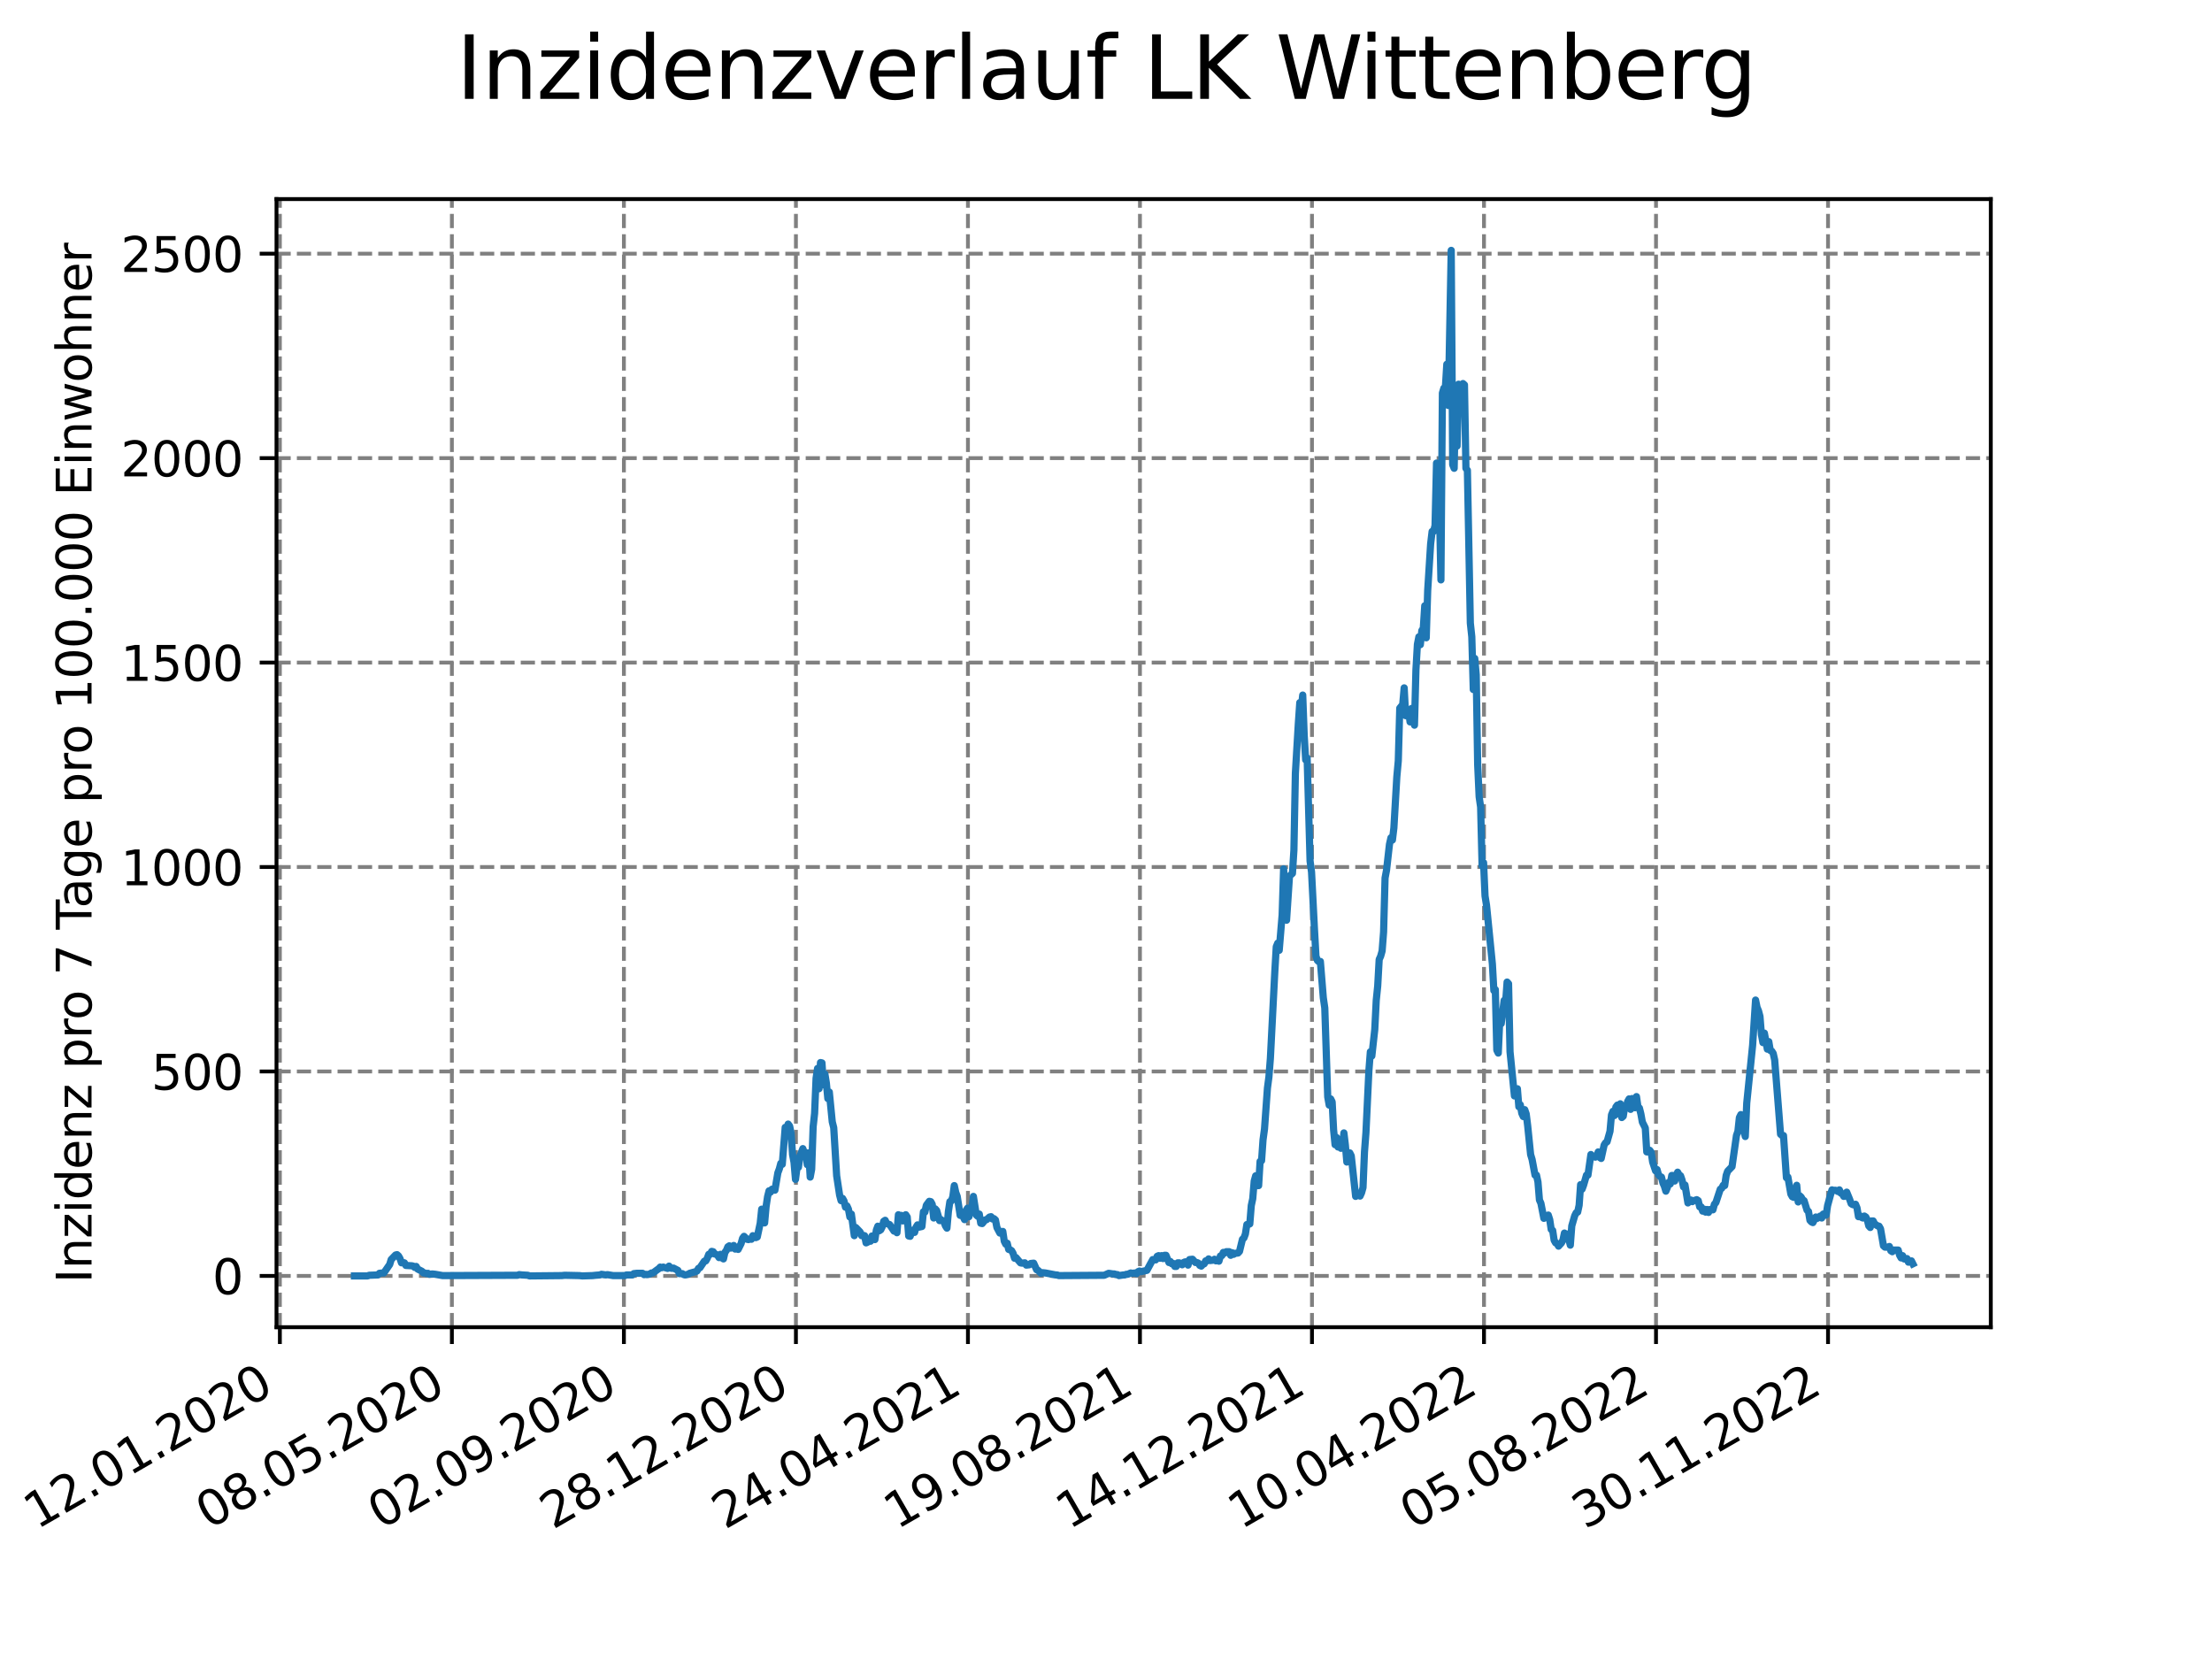 <?xml version="1.0" encoding="utf-8" standalone="no"?>
<!DOCTYPE svg PUBLIC "-//W3C//DTD SVG 1.1//EN"
  "http://www.w3.org/Graphics/SVG/1.1/DTD/svg11.dtd">
<svg xmlns:xlink="http://www.w3.org/1999/xlink" width="460.8pt" height="345.6pt" viewBox="0 0 460.8 345.6" xmlns="http://www.w3.org/2000/svg" version="1.1">
 <defs>
  <style type="text/css">*{stroke-linejoin: round; stroke-linecap: butt}</style>
 </defs>
 <g id="figure_1">
  <g id="patch_1">
   <path d="M 0 345.6 
L 460.8 345.6 
L 460.8 0 
L 0 0 
z
" style="fill: #ffffff"/>
  </g>
  <g id="axes_1">
   <g id="patch_2">
    <path d="M 57.6 276.48 
L 414.72 276.48 
L 414.72 41.472 
L 57.6 41.472 
z
" style="fill: #ffffff"/>
   </g>
   <g id="matplotlib.axis_1">
    <g id="xtick_1">
     <g id="line2d_1">
      <path d="M 58.302 276.48 
L 58.302 41.472 
" clip-path="url(#pdb2ff3970f)" style="fill: none; stroke-dasharray: 2.96,1.28; stroke-dashoffset: 0; stroke: #808080; stroke-width: 0.8"/>
     </g>
     <g id="line2d_2">
      <defs>
       <path id="mf6a98a531f" d="M 0 0 
L 0 3.5 
" style="stroke: #000000; stroke-width: 0.8"/>
      </defs>
      <g>
       <use xlink:href="#mf6a98a531f" x="58.302" y="276.48" style="stroke: #000000; stroke-width: 0.8"/>
      </g>
     </g>
     <g id="text_1">
      <!-- 12.01.2020 -->
      <g transform="translate(7.677 318.689) rotate(-30) scale(0.1 -0.1)">
       <defs>
        <path id="DejaVuSans-31" d="M 794 531 
L 1825 531 
L 1825 4091 
L 703 3866 
L 703 4441 
L 1819 4666 
L 2450 4666 
L 2450 531 
L 3481 531 
L 3481 0 
L 794 0 
L 794 531 
z
" transform="scale(0.016)"/>
        <path id="DejaVuSans-32" d="M 1228 531 
L 3431 531 
L 3431 0 
L 469 0 
L 469 531 
Q 828 903 1448 1529 
Q 2069 2156 2228 2338 
Q 2531 2678 2651 2914 
Q 2772 3150 2772 3378 
Q 2772 3750 2511 3984 
Q 2250 4219 1831 4219 
Q 1534 4219 1204 4116 
Q 875 4013 500 3803 
L 500 4441 
Q 881 4594 1212 4672 
Q 1544 4750 1819 4750 
Q 2544 4750 2975 4387 
Q 3406 4025 3406 3419 
Q 3406 3131 3298 2873 
Q 3191 2616 2906 2266 
Q 2828 2175 2409 1742 
Q 1991 1309 1228 531 
z
" transform="scale(0.016)"/>
        <path id="DejaVuSans-2e" d="M 684 794 
L 1344 794 
L 1344 0 
L 684 0 
L 684 794 
z
" transform="scale(0.016)"/>
        <path id="DejaVuSans-30" d="M 2034 4250 
Q 1547 4250 1301 3770 
Q 1056 3291 1056 2328 
Q 1056 1369 1301 889 
Q 1547 409 2034 409 
Q 2525 409 2770 889 
Q 3016 1369 3016 2328 
Q 3016 3291 2770 3770 
Q 2525 4250 2034 4250 
z
M 2034 4750 
Q 2819 4750 3233 4129 
Q 3647 3509 3647 2328 
Q 3647 1150 3233 529 
Q 2819 -91 2034 -91 
Q 1250 -91 836 529 
Q 422 1150 422 2328 
Q 422 3509 836 4129 
Q 1250 4750 2034 4750 
z
" transform="scale(0.016)"/>
       </defs>
       <use xlink:href="#DejaVuSans-31"/>
       <use xlink:href="#DejaVuSans-32" x="63.623"/>
       <use xlink:href="#DejaVuSans-2e" x="127.246"/>
       <use xlink:href="#DejaVuSans-30" x="159.033"/>
       <use xlink:href="#DejaVuSans-31" x="222.656"/>
       <use xlink:href="#DejaVuSans-2e" x="286.279"/>
       <use xlink:href="#DejaVuSans-32" x="318.066"/>
       <use xlink:href="#DejaVuSans-30" x="381.689"/>
       <use xlink:href="#DejaVuSans-32" x="445.312"/>
       <use xlink:href="#DejaVuSans-30" x="508.936"/>
      </g>
     </g>
    </g>
    <g id="xtick_2">
     <g id="line2d_3">
      <path d="M 94.136 276.48 
L 94.136 41.472 
" clip-path="url(#pdb2ff3970f)" style="fill: none; stroke-dasharray: 2.96,1.28; stroke-dashoffset: 0; stroke: #808080; stroke-width: 0.8"/>
     </g>
     <g id="line2d_4">
      <g>
       <use xlink:href="#mf6a98a531f" x="94.136" y="276.48" style="stroke: #000000; stroke-width: 0.8"/>
      </g>
     </g>
     <g id="text_2">
      <!-- 08.05.2020 -->
      <g transform="translate(43.511 318.689) rotate(-30) scale(0.1 -0.1)">
       <defs>
        <path id="DejaVuSans-38" d="M 2034 2216 
Q 1584 2216 1326 1975 
Q 1069 1734 1069 1313 
Q 1069 891 1326 650 
Q 1584 409 2034 409 
Q 2484 409 2743 651 
Q 3003 894 3003 1313 
Q 3003 1734 2745 1975 
Q 2488 2216 2034 2216 
z
M 1403 2484 
Q 997 2584 770 2862 
Q 544 3141 544 3541 
Q 544 4100 942 4425 
Q 1341 4750 2034 4750 
Q 2731 4750 3128 4425 
Q 3525 4100 3525 3541 
Q 3525 3141 3298 2862 
Q 3072 2584 2669 2484 
Q 3125 2378 3379 2068 
Q 3634 1759 3634 1313 
Q 3634 634 3220 271 
Q 2806 -91 2034 -91 
Q 1263 -91 848 271 
Q 434 634 434 1313 
Q 434 1759 690 2068 
Q 947 2378 1403 2484 
z
M 1172 3481 
Q 1172 3119 1398 2916 
Q 1625 2713 2034 2713 
Q 2441 2713 2670 2916 
Q 2900 3119 2900 3481 
Q 2900 3844 2670 4047 
Q 2441 4250 2034 4250 
Q 1625 4250 1398 4047 
Q 1172 3844 1172 3481 
z
" transform="scale(0.016)"/>
        <path id="DejaVuSans-35" d="M 691 4666 
L 3169 4666 
L 3169 4134 
L 1269 4134 
L 1269 2991 
Q 1406 3038 1543 3061 
Q 1681 3084 1819 3084 
Q 2600 3084 3056 2656 
Q 3513 2228 3513 1497 
Q 3513 744 3044 326 
Q 2575 -91 1722 -91 
Q 1428 -91 1123 -41 
Q 819 9 494 109 
L 494 744 
Q 775 591 1075 516 
Q 1375 441 1709 441 
Q 2250 441 2565 725 
Q 2881 1009 2881 1497 
Q 2881 1984 2565 2268 
Q 2250 2553 1709 2553 
Q 1456 2553 1204 2497 
Q 953 2441 691 2322 
L 691 4666 
z
" transform="scale(0.016)"/>
       </defs>
       <use xlink:href="#DejaVuSans-30"/>
       <use xlink:href="#DejaVuSans-38" x="63.623"/>
       <use xlink:href="#DejaVuSans-2e" x="127.246"/>
       <use xlink:href="#DejaVuSans-30" x="159.033"/>
       <use xlink:href="#DejaVuSans-35" x="222.656"/>
       <use xlink:href="#DejaVuSans-2e" x="286.279"/>
       <use xlink:href="#DejaVuSans-32" x="318.066"/>
       <use xlink:href="#DejaVuSans-30" x="381.689"/>
       <use xlink:href="#DejaVuSans-32" x="445.312"/>
       <use xlink:href="#DejaVuSans-30" x="508.936"/>
      </g>
     </g>
    </g>
    <g id="xtick_3">
     <g id="line2d_5">
      <path d="M 129.971 276.48 
L 129.971 41.472 
" clip-path="url(#pdb2ff3970f)" style="fill: none; stroke-dasharray: 2.96,1.28; stroke-dashoffset: 0; stroke: #808080; stroke-width: 0.8"/>
     </g>
     <g id="line2d_6">
      <g>
       <use xlink:href="#mf6a98a531f" x="129.971" y="276.48" style="stroke: #000000; stroke-width: 0.8"/>
      </g>
     </g>
     <g id="text_3">
      <!-- 02.09.2020 -->
      <g transform="translate(79.346 318.689) rotate(-30) scale(0.1 -0.1)">
       <defs>
        <path id="DejaVuSans-39" d="M 703 97 
L 703 672 
Q 941 559 1184 500 
Q 1428 441 1663 441 
Q 2288 441 2617 861 
Q 2947 1281 2994 2138 
Q 2813 1869 2534 1725 
Q 2256 1581 1919 1581 
Q 1219 1581 811 2004 
Q 403 2428 403 3163 
Q 403 3881 828 4315 
Q 1253 4750 1959 4750 
Q 2769 4750 3195 4129 
Q 3622 3509 3622 2328 
Q 3622 1225 3098 567 
Q 2575 -91 1691 -91 
Q 1453 -91 1209 -44 
Q 966 3 703 97 
z
M 1959 2075 
Q 2384 2075 2632 2365 
Q 2881 2656 2881 3163 
Q 2881 3666 2632 3958 
Q 2384 4250 1959 4250 
Q 1534 4250 1286 3958 
Q 1038 3666 1038 3163 
Q 1038 2656 1286 2365 
Q 1534 2075 1959 2075 
z
" transform="scale(0.016)"/>
       </defs>
       <use xlink:href="#DejaVuSans-30"/>
       <use xlink:href="#DejaVuSans-32" x="63.623"/>
       <use xlink:href="#DejaVuSans-2e" x="127.246"/>
       <use xlink:href="#DejaVuSans-30" x="159.033"/>
       <use xlink:href="#DejaVuSans-39" x="222.656"/>
       <use xlink:href="#DejaVuSans-2e" x="286.279"/>
       <use xlink:href="#DejaVuSans-32" x="318.066"/>
       <use xlink:href="#DejaVuSans-30" x="381.689"/>
       <use xlink:href="#DejaVuSans-32" x="445.312"/>
       <use xlink:href="#DejaVuSans-30" x="508.936"/>
      </g>
     </g>
    </g>
    <g id="xtick_4">
     <g id="line2d_7">
      <path d="M 165.805 276.48 
L 165.805 41.472 
" clip-path="url(#pdb2ff3970f)" style="fill: none; stroke-dasharray: 2.96,1.28; stroke-dashoffset: 0; stroke: #808080; stroke-width: 0.8"/>
     </g>
     <g id="line2d_8">
      <g>
       <use xlink:href="#mf6a98a531f" x="165.805" y="276.48" style="stroke: #000000; stroke-width: 0.8"/>
      </g>
     </g>
     <g id="text_4">
      <!-- 28.12.2020 -->
      <g transform="translate(115.18 318.689) rotate(-30) scale(0.1 -0.1)">
       <use xlink:href="#DejaVuSans-32"/>
       <use xlink:href="#DejaVuSans-38" x="63.623"/>
       <use xlink:href="#DejaVuSans-2e" x="127.246"/>
       <use xlink:href="#DejaVuSans-31" x="159.033"/>
       <use xlink:href="#DejaVuSans-32" x="222.656"/>
       <use xlink:href="#DejaVuSans-2e" x="286.279"/>
       <use xlink:href="#DejaVuSans-32" x="318.066"/>
       <use xlink:href="#DejaVuSans-30" x="381.689"/>
       <use xlink:href="#DejaVuSans-32" x="445.312"/>
       <use xlink:href="#DejaVuSans-30" x="508.936"/>
      </g>
     </g>
    </g>
    <g id="xtick_5">
     <g id="line2d_9">
      <path d="M 201.64 276.48 
L 201.64 41.472 
" clip-path="url(#pdb2ff3970f)" style="fill: none; stroke-dasharray: 2.96,1.28; stroke-dashoffset: 0; stroke: #808080; stroke-width: 0.8"/>
     </g>
     <g id="line2d_10">
      <g>
       <use xlink:href="#mf6a98a531f" x="201.64" y="276.48" style="stroke: #000000; stroke-width: 0.8"/>
      </g>
     </g>
     <g id="text_5">
      <!-- 24.04.2021 -->
      <g transform="translate(151.015 318.689) rotate(-30) scale(0.1 -0.1)">
       <defs>
        <path id="DejaVuSans-34" d="M 2419 4116 
L 825 1625 
L 2419 1625 
L 2419 4116 
z
M 2253 4666 
L 3047 4666 
L 3047 1625 
L 3713 1625 
L 3713 1100 
L 3047 1100 
L 3047 0 
L 2419 0 
L 2419 1100 
L 313 1100 
L 313 1709 
L 2253 4666 
z
" transform="scale(0.016)"/>
       </defs>
       <use xlink:href="#DejaVuSans-32"/>
       <use xlink:href="#DejaVuSans-34" x="63.623"/>
       <use xlink:href="#DejaVuSans-2e" x="127.246"/>
       <use xlink:href="#DejaVuSans-30" x="159.033"/>
       <use xlink:href="#DejaVuSans-34" x="222.656"/>
       <use xlink:href="#DejaVuSans-2e" x="286.279"/>
       <use xlink:href="#DejaVuSans-32" x="318.066"/>
       <use xlink:href="#DejaVuSans-30" x="381.689"/>
       <use xlink:href="#DejaVuSans-32" x="445.312"/>
       <use xlink:href="#DejaVuSans-31" x="508.936"/>
      </g>
     </g>
    </g>
    <g id="xtick_6">
     <g id="line2d_11">
      <path d="M 237.474 276.48 
L 237.474 41.472 
" clip-path="url(#pdb2ff3970f)" style="fill: none; stroke-dasharray: 2.96,1.28; stroke-dashoffset: 0; stroke: #808080; stroke-width: 0.8"/>
     </g>
     <g id="line2d_12">
      <g>
       <use xlink:href="#mf6a98a531f" x="237.474" y="276.48" style="stroke: #000000; stroke-width: 0.8"/>
      </g>
     </g>
     <g id="text_6">
      <!-- 19.08.2021 -->
      <g transform="translate(186.849 318.689) rotate(-30) scale(0.1 -0.1)">
       <use xlink:href="#DejaVuSans-31"/>
       <use xlink:href="#DejaVuSans-39" x="63.623"/>
       <use xlink:href="#DejaVuSans-2e" x="127.246"/>
       <use xlink:href="#DejaVuSans-30" x="159.033"/>
       <use xlink:href="#DejaVuSans-38" x="222.656"/>
       <use xlink:href="#DejaVuSans-2e" x="286.279"/>
       <use xlink:href="#DejaVuSans-32" x="318.066"/>
       <use xlink:href="#DejaVuSans-30" x="381.689"/>
       <use xlink:href="#DejaVuSans-32" x="445.312"/>
       <use xlink:href="#DejaVuSans-31" x="508.936"/>
      </g>
     </g>
    </g>
    <g id="xtick_7">
     <g id="line2d_13">
      <path d="M 273.309 276.48 
L 273.309 41.472 
" clip-path="url(#pdb2ff3970f)" style="fill: none; stroke-dasharray: 2.96,1.28; stroke-dashoffset: 0; stroke: #808080; stroke-width: 0.8"/>
     </g>
     <g id="line2d_14">
      <g>
       <use xlink:href="#mf6a98a531f" x="273.309" y="276.48" style="stroke: #000000; stroke-width: 0.8"/>
      </g>
     </g>
     <g id="text_7">
      <!-- 14.12.2021 -->
      <g transform="translate(222.684 318.689) rotate(-30) scale(0.1 -0.1)">
       <use xlink:href="#DejaVuSans-31"/>
       <use xlink:href="#DejaVuSans-34" x="63.623"/>
       <use xlink:href="#DejaVuSans-2e" x="127.246"/>
       <use xlink:href="#DejaVuSans-31" x="159.033"/>
       <use xlink:href="#DejaVuSans-32" x="222.656"/>
       <use xlink:href="#DejaVuSans-2e" x="286.279"/>
       <use xlink:href="#DejaVuSans-32" x="318.066"/>
       <use xlink:href="#DejaVuSans-30" x="381.689"/>
       <use xlink:href="#DejaVuSans-32" x="445.312"/>
       <use xlink:href="#DejaVuSans-31" x="508.936"/>
      </g>
     </g>
    </g>
    <g id="xtick_8">
     <g id="line2d_15">
      <path d="M 309.143 276.48 
L 309.143 41.472 
" clip-path="url(#pdb2ff3970f)" style="fill: none; stroke-dasharray: 2.96,1.28; stroke-dashoffset: 0; stroke: #808080; stroke-width: 0.8"/>
     </g>
     <g id="line2d_16">
      <g>
       <use xlink:href="#mf6a98a531f" x="309.143" y="276.48" style="stroke: #000000; stroke-width: 0.8"/>
      </g>
     </g>
     <g id="text_8">
      <!-- 10.04.2022 -->
      <g transform="translate(258.518 318.689) rotate(-30) scale(0.1 -0.1)">
       <use xlink:href="#DejaVuSans-31"/>
       <use xlink:href="#DejaVuSans-30" x="63.623"/>
       <use xlink:href="#DejaVuSans-2e" x="127.246"/>
       <use xlink:href="#DejaVuSans-30" x="159.033"/>
       <use xlink:href="#DejaVuSans-34" x="222.656"/>
       <use xlink:href="#DejaVuSans-2e" x="286.279"/>
       <use xlink:href="#DejaVuSans-32" x="318.066"/>
       <use xlink:href="#DejaVuSans-30" x="381.689"/>
       <use xlink:href="#DejaVuSans-32" x="445.312"/>
       <use xlink:href="#DejaVuSans-32" x="508.936"/>
      </g>
     </g>
    </g>
    <g id="xtick_9">
     <g id="line2d_17">
      <path d="M 344.978 276.48 
L 344.978 41.472 
" clip-path="url(#pdb2ff3970f)" style="fill: none; stroke-dasharray: 2.96,1.28; stroke-dashoffset: 0; stroke: #808080; stroke-width: 0.8"/>
     </g>
     <g id="line2d_18">
      <g>
       <use xlink:href="#mf6a98a531f" x="344.978" y="276.48" style="stroke: #000000; stroke-width: 0.8"/>
      </g>
     </g>
     <g id="text_9">
      <!-- 05.08.2022 -->
      <g transform="translate(294.353 318.689) rotate(-30) scale(0.1 -0.1)">
       <use xlink:href="#DejaVuSans-30"/>
       <use xlink:href="#DejaVuSans-35" x="63.623"/>
       <use xlink:href="#DejaVuSans-2e" x="127.246"/>
       <use xlink:href="#DejaVuSans-30" x="159.033"/>
       <use xlink:href="#DejaVuSans-38" x="222.656"/>
       <use xlink:href="#DejaVuSans-2e" x="286.279"/>
       <use xlink:href="#DejaVuSans-32" x="318.066"/>
       <use xlink:href="#DejaVuSans-30" x="381.689"/>
       <use xlink:href="#DejaVuSans-32" x="445.312"/>
       <use xlink:href="#DejaVuSans-32" x="508.936"/>
      </g>
     </g>
    </g>
    <g id="xtick_10">
     <g id="line2d_19">
      <path d="M 380.812 276.48 
L 380.812 41.472 
" clip-path="url(#pdb2ff3970f)" style="fill: none; stroke-dasharray: 2.96,1.28; stroke-dashoffset: 0; stroke: #808080; stroke-width: 0.8"/>
     </g>
     <g id="line2d_20">
      <g>
       <use xlink:href="#mf6a98a531f" x="380.812" y="276.48" style="stroke: #000000; stroke-width: 0.8"/>
      </g>
     </g>
     <g id="text_10">
      <!-- 30.11.2022 -->
      <g transform="translate(330.187 318.689) rotate(-30) scale(0.1 -0.1)">
       <defs>
        <path id="DejaVuSans-33" d="M 2597 2516 
Q 3050 2419 3304 2112 
Q 3559 1806 3559 1356 
Q 3559 666 3084 287 
Q 2609 -91 1734 -91 
Q 1441 -91 1130 -33 
Q 819 25 488 141 
L 488 750 
Q 750 597 1062 519 
Q 1375 441 1716 441 
Q 2309 441 2620 675 
Q 2931 909 2931 1356 
Q 2931 1769 2642 2001 
Q 2353 2234 1838 2234 
L 1294 2234 
L 1294 2753 
L 1863 2753 
Q 2328 2753 2575 2939 
Q 2822 3125 2822 3475 
Q 2822 3834 2567 4026 
Q 2313 4219 1838 4219 
Q 1578 4219 1281 4162 
Q 984 4106 628 3988 
L 628 4550 
Q 988 4650 1302 4700 
Q 1616 4750 1894 4750 
Q 2613 4750 3031 4423 
Q 3450 4097 3450 3541 
Q 3450 3153 3228 2886 
Q 3006 2619 2597 2516 
z
" transform="scale(0.016)"/>
       </defs>
       <use xlink:href="#DejaVuSans-33"/>
       <use xlink:href="#DejaVuSans-30" x="63.623"/>
       <use xlink:href="#DejaVuSans-2e" x="127.246"/>
       <use xlink:href="#DejaVuSans-31" x="159.033"/>
       <use xlink:href="#DejaVuSans-31" x="222.656"/>
       <use xlink:href="#DejaVuSans-2e" x="286.279"/>
       <use xlink:href="#DejaVuSans-32" x="318.066"/>
       <use xlink:href="#DejaVuSans-30" x="381.689"/>
       <use xlink:href="#DejaVuSans-32" x="445.312"/>
       <use xlink:href="#DejaVuSans-32" x="508.936"/>
      </g>
     </g>
    </g>
   </g>
   <g id="matplotlib.axis_2">
    <g id="ytick_1">
     <g id="line2d_21">
      <path d="M 57.6 265.798 
L 414.72 265.798 
" clip-path="url(#pdb2ff3970f)" style="fill: none; stroke-dasharray: 2.96,1.28; stroke-dashoffset: 0; stroke: #808080; stroke-width: 0.8"/>
     </g>
     <g id="line2d_22">
      <defs>
       <path id="m8eb486eb32" d="M 0 0 
L -3.5 0 
" style="stroke: #000000; stroke-width: 0.8"/>
      </defs>
      <g>
       <use xlink:href="#m8eb486eb32" x="57.6" y="265.798" style="stroke: #000000; stroke-width: 0.8"/>
      </g>
     </g>
     <g id="text_11">
      <!-- 0 -->
      <g transform="translate(44.237 269.597) scale(0.1 -0.1)">
       <use xlink:href="#DejaVuSans-30"/>
      </g>
     </g>
    </g>
    <g id="ytick_2">
     <g id="line2d_23">
      <path d="M 57.6 223.208 
L 414.72 223.208 
" clip-path="url(#pdb2ff3970f)" style="fill: none; stroke-dasharray: 2.96,1.28; stroke-dashoffset: 0; stroke: #808080; stroke-width: 0.8"/>
     </g>
     <g id="line2d_24">
      <g>
       <use xlink:href="#m8eb486eb32" x="57.6" y="223.208" style="stroke: #000000; stroke-width: 0.8"/>
      </g>
     </g>
     <g id="text_12">
      <!-- 500 -->
      <g transform="translate(31.512 227.007) scale(0.1 -0.1)">
       <use xlink:href="#DejaVuSans-35"/>
       <use xlink:href="#DejaVuSans-30" x="63.623"/>
       <use xlink:href="#DejaVuSans-30" x="127.246"/>
      </g>
     </g>
    </g>
    <g id="ytick_3">
     <g id="line2d_25">
      <path d="M 57.6 180.618 
L 414.72 180.618 
" clip-path="url(#pdb2ff3970f)" style="fill: none; stroke-dasharray: 2.96,1.28; stroke-dashoffset: 0; stroke: #808080; stroke-width: 0.8"/>
     </g>
     <g id="line2d_26">
      <g>
       <use xlink:href="#m8eb486eb32" x="57.6" y="180.618" style="stroke: #000000; stroke-width: 0.8"/>
      </g>
     </g>
     <g id="text_13">
      <!-- 1000 -->
      <g transform="translate(25.15 184.417) scale(0.1 -0.1)">
       <use xlink:href="#DejaVuSans-31"/>
       <use xlink:href="#DejaVuSans-30" x="63.623"/>
       <use xlink:href="#DejaVuSans-30" x="127.246"/>
       <use xlink:href="#DejaVuSans-30" x="190.869"/>
      </g>
     </g>
    </g>
    <g id="ytick_4">
     <g id="line2d_27">
      <path d="M 57.6 138.028 
L 414.72 138.028 
" clip-path="url(#pdb2ff3970f)" style="fill: none; stroke-dasharray: 2.96,1.28; stroke-dashoffset: 0; stroke: #808080; stroke-width: 0.8"/>
     </g>
     <g id="line2d_28">
      <g>
       <use xlink:href="#m8eb486eb32" x="57.6" y="138.028" style="stroke: #000000; stroke-width: 0.8"/>
      </g>
     </g>
     <g id="text_14">
      <!-- 1500 -->
      <g transform="translate(25.15 141.827) scale(0.1 -0.1)">
       <use xlink:href="#DejaVuSans-31"/>
       <use xlink:href="#DejaVuSans-35" x="63.623"/>
       <use xlink:href="#DejaVuSans-30" x="127.246"/>
       <use xlink:href="#DejaVuSans-30" x="190.869"/>
      </g>
     </g>
    </g>
    <g id="ytick_5">
     <g id="line2d_29">
      <path d="M 57.6 95.438 
L 414.72 95.438 
" clip-path="url(#pdb2ff3970f)" style="fill: none; stroke-dasharray: 2.96,1.28; stroke-dashoffset: 0; stroke: #808080; stroke-width: 0.8"/>
     </g>
     <g id="line2d_30">
      <g>
       <use xlink:href="#m8eb486eb32" x="57.6" y="95.438" style="stroke: #000000; stroke-width: 0.8"/>
      </g>
     </g>
     <g id="text_15">
      <!-- 2000 -->
      <g transform="translate(25.15 99.237) scale(0.1 -0.1)">
       <use xlink:href="#DejaVuSans-32"/>
       <use xlink:href="#DejaVuSans-30" x="63.623"/>
       <use xlink:href="#DejaVuSans-30" x="127.246"/>
       <use xlink:href="#DejaVuSans-30" x="190.869"/>
      </g>
     </g>
    </g>
    <g id="ytick_6">
     <g id="line2d_31">
      <path d="M 57.6 52.848 
L 414.72 52.848 
" clip-path="url(#pdb2ff3970f)" style="fill: none; stroke-dasharray: 2.96,1.28; stroke-dashoffset: 0; stroke: #808080; stroke-width: 0.8"/>
     </g>
     <g id="line2d_32">
      <g>
       <use xlink:href="#m8eb486eb32" x="57.6" y="52.848" style="stroke: #000000; stroke-width: 0.8"/>
      </g>
     </g>
     <g id="text_16">
      <!-- 2500 -->
      <g transform="translate(25.15 56.647) scale(0.1 -0.1)">
       <use xlink:href="#DejaVuSans-32"/>
       <use xlink:href="#DejaVuSans-35" x="63.623"/>
       <use xlink:href="#DejaVuSans-30" x="127.246"/>
       <use xlink:href="#DejaVuSans-30" x="190.869"/>
      </g>
     </g>
    </g>
    <g id="text_17">
     <!-- Inzidenz pro 7 Tage pro 100.000 Einwohner -->
     <g transform="translate(19.07 267.301) rotate(-90) scale(0.1 -0.1)">
      <defs>
       <path id="DejaVuSans-49" d="M 628 4666 
L 1259 4666 
L 1259 0 
L 628 0 
L 628 4666 
z
" transform="scale(0.016)"/>
       <path id="DejaVuSans-6e" d="M 3513 2113 
L 3513 0 
L 2938 0 
L 2938 2094 
Q 2938 2591 2744 2837 
Q 2550 3084 2163 3084 
Q 1697 3084 1428 2787 
Q 1159 2491 1159 1978 
L 1159 0 
L 581 0 
L 581 3500 
L 1159 3500 
L 1159 2956 
Q 1366 3272 1645 3428 
Q 1925 3584 2291 3584 
Q 2894 3584 3203 3211 
Q 3513 2838 3513 2113 
z
" transform="scale(0.016)"/>
       <path id="DejaVuSans-7a" d="M 353 3500 
L 3084 3500 
L 3084 2975 
L 922 459 
L 3084 459 
L 3084 0 
L 275 0 
L 275 525 
L 2438 3041 
L 353 3041 
L 353 3500 
z
" transform="scale(0.016)"/>
       <path id="DejaVuSans-69" d="M 603 3500 
L 1178 3500 
L 1178 0 
L 603 0 
L 603 3500 
z
M 603 4863 
L 1178 4863 
L 1178 4134 
L 603 4134 
L 603 4863 
z
" transform="scale(0.016)"/>
       <path id="DejaVuSans-64" d="M 2906 2969 
L 2906 4863 
L 3481 4863 
L 3481 0 
L 2906 0 
L 2906 525 
Q 2725 213 2448 61 
Q 2172 -91 1784 -91 
Q 1150 -91 751 415 
Q 353 922 353 1747 
Q 353 2572 751 3078 
Q 1150 3584 1784 3584 
Q 2172 3584 2448 3432 
Q 2725 3281 2906 2969 
z
M 947 1747 
Q 947 1113 1208 752 
Q 1469 391 1925 391 
Q 2381 391 2643 752 
Q 2906 1113 2906 1747 
Q 2906 2381 2643 2742 
Q 2381 3103 1925 3103 
Q 1469 3103 1208 2742 
Q 947 2381 947 1747 
z
" transform="scale(0.016)"/>
       <path id="DejaVuSans-65" d="M 3597 1894 
L 3597 1613 
L 953 1613 
Q 991 1019 1311 708 
Q 1631 397 2203 397 
Q 2534 397 2845 478 
Q 3156 559 3463 722 
L 3463 178 
Q 3153 47 2828 -22 
Q 2503 -91 2169 -91 
Q 1331 -91 842 396 
Q 353 884 353 1716 
Q 353 2575 817 3079 
Q 1281 3584 2069 3584 
Q 2775 3584 3186 3129 
Q 3597 2675 3597 1894 
z
M 3022 2063 
Q 3016 2534 2758 2815 
Q 2500 3097 2075 3097 
Q 1594 3097 1305 2825 
Q 1016 2553 972 2059 
L 3022 2063 
z
" transform="scale(0.016)"/>
       <path id="DejaVuSans-20" transform="scale(0.016)"/>
       <path id="DejaVuSans-70" d="M 1159 525 
L 1159 -1331 
L 581 -1331 
L 581 3500 
L 1159 3500 
L 1159 2969 
Q 1341 3281 1617 3432 
Q 1894 3584 2278 3584 
Q 2916 3584 3314 3078 
Q 3713 2572 3713 1747 
Q 3713 922 3314 415 
Q 2916 -91 2278 -91 
Q 1894 -91 1617 61 
Q 1341 213 1159 525 
z
M 3116 1747 
Q 3116 2381 2855 2742 
Q 2594 3103 2138 3103 
Q 1681 3103 1420 2742 
Q 1159 2381 1159 1747 
Q 1159 1113 1420 752 
Q 1681 391 2138 391 
Q 2594 391 2855 752 
Q 3116 1113 3116 1747 
z
" transform="scale(0.016)"/>
       <path id="DejaVuSans-72" d="M 2631 2963 
Q 2534 3019 2420 3045 
Q 2306 3072 2169 3072 
Q 1681 3072 1420 2755 
Q 1159 2438 1159 1844 
L 1159 0 
L 581 0 
L 581 3500 
L 1159 3500 
L 1159 2956 
Q 1341 3275 1631 3429 
Q 1922 3584 2338 3584 
Q 2397 3584 2469 3576 
Q 2541 3569 2628 3553 
L 2631 2963 
z
" transform="scale(0.016)"/>
       <path id="DejaVuSans-6f" d="M 1959 3097 
Q 1497 3097 1228 2736 
Q 959 2375 959 1747 
Q 959 1119 1226 758 
Q 1494 397 1959 397 
Q 2419 397 2687 759 
Q 2956 1122 2956 1747 
Q 2956 2369 2687 2733 
Q 2419 3097 1959 3097 
z
M 1959 3584 
Q 2709 3584 3137 3096 
Q 3566 2609 3566 1747 
Q 3566 888 3137 398 
Q 2709 -91 1959 -91 
Q 1206 -91 779 398 
Q 353 888 353 1747 
Q 353 2609 779 3096 
Q 1206 3584 1959 3584 
z
" transform="scale(0.016)"/>
       <path id="DejaVuSans-37" d="M 525 4666 
L 3525 4666 
L 3525 4397 
L 1831 0 
L 1172 0 
L 2766 4134 
L 525 4134 
L 525 4666 
z
" transform="scale(0.016)"/>
       <path id="DejaVuSans-54" d="M -19 4666 
L 3928 4666 
L 3928 4134 
L 2272 4134 
L 2272 0 
L 1638 0 
L 1638 4134 
L -19 4134 
L -19 4666 
z
" transform="scale(0.016)"/>
       <path id="DejaVuSans-61" d="M 2194 1759 
Q 1497 1759 1228 1600 
Q 959 1441 959 1056 
Q 959 750 1161 570 
Q 1363 391 1709 391 
Q 2188 391 2477 730 
Q 2766 1069 2766 1631 
L 2766 1759 
L 2194 1759 
z
M 3341 1997 
L 3341 0 
L 2766 0 
L 2766 531 
Q 2569 213 2275 61 
Q 1981 -91 1556 -91 
Q 1019 -91 701 211 
Q 384 513 384 1019 
Q 384 1609 779 1909 
Q 1175 2209 1959 2209 
L 2766 2209 
L 2766 2266 
Q 2766 2663 2505 2880 
Q 2244 3097 1772 3097 
Q 1472 3097 1187 3025 
Q 903 2953 641 2809 
L 641 3341 
Q 956 3463 1253 3523 
Q 1550 3584 1831 3584 
Q 2591 3584 2966 3190 
Q 3341 2797 3341 1997 
z
" transform="scale(0.016)"/>
       <path id="DejaVuSans-67" d="M 2906 1791 
Q 2906 2416 2648 2759 
Q 2391 3103 1925 3103 
Q 1463 3103 1205 2759 
Q 947 2416 947 1791 
Q 947 1169 1205 825 
Q 1463 481 1925 481 
Q 2391 481 2648 825 
Q 2906 1169 2906 1791 
z
M 3481 434 
Q 3481 -459 3084 -895 
Q 2688 -1331 1869 -1331 
Q 1566 -1331 1297 -1286 
Q 1028 -1241 775 -1147 
L 775 -588 
Q 1028 -725 1275 -790 
Q 1522 -856 1778 -856 
Q 2344 -856 2625 -561 
Q 2906 -266 2906 331 
L 2906 616 
Q 2728 306 2450 153 
Q 2172 0 1784 0 
Q 1141 0 747 490 
Q 353 981 353 1791 
Q 353 2603 747 3093 
Q 1141 3584 1784 3584 
Q 2172 3584 2450 3431 
Q 2728 3278 2906 2969 
L 2906 3500 
L 3481 3500 
L 3481 434 
z
" transform="scale(0.016)"/>
       <path id="DejaVuSans-45" d="M 628 4666 
L 3578 4666 
L 3578 4134 
L 1259 4134 
L 1259 2753 
L 3481 2753 
L 3481 2222 
L 1259 2222 
L 1259 531 
L 3634 531 
L 3634 0 
L 628 0 
L 628 4666 
z
" transform="scale(0.016)"/>
       <path id="DejaVuSans-77" d="M 269 3500 
L 844 3500 
L 1563 769 
L 2278 3500 
L 2956 3500 
L 3675 769 
L 4391 3500 
L 4966 3500 
L 4050 0 
L 3372 0 
L 2619 2869 
L 1863 0 
L 1184 0 
L 269 3500 
z
" transform="scale(0.016)"/>
       <path id="DejaVuSans-68" d="M 3513 2113 
L 3513 0 
L 2938 0 
L 2938 2094 
Q 2938 2591 2744 2837 
Q 2550 3084 2163 3084 
Q 1697 3084 1428 2787 
Q 1159 2491 1159 1978 
L 1159 0 
L 581 0 
L 581 4863 
L 1159 4863 
L 1159 2956 
Q 1366 3272 1645 3428 
Q 1925 3584 2291 3584 
Q 2894 3584 3203 3211 
Q 3513 2838 3513 2113 
z
" transform="scale(0.016)"/>
      </defs>
      <use xlink:href="#DejaVuSans-49"/>
      <use xlink:href="#DejaVuSans-6e" x="29.492"/>
      <use xlink:href="#DejaVuSans-7a" x="92.871"/>
      <use xlink:href="#DejaVuSans-69" x="145.361"/>
      <use xlink:href="#DejaVuSans-64" x="173.145"/>
      <use xlink:href="#DejaVuSans-65" x="236.621"/>
      <use xlink:href="#DejaVuSans-6e" x="298.145"/>
      <use xlink:href="#DejaVuSans-7a" x="361.523"/>
      <use xlink:href="#DejaVuSans-20" x="414.014"/>
      <use xlink:href="#DejaVuSans-70" x="445.801"/>
      <use xlink:href="#DejaVuSans-72" x="509.277"/>
      <use xlink:href="#DejaVuSans-6f" x="548.141"/>
      <use xlink:href="#DejaVuSans-20" x="609.322"/>
      <use xlink:href="#DejaVuSans-37" x="641.109"/>
      <use xlink:href="#DejaVuSans-20" x="704.732"/>
      <use xlink:href="#DejaVuSans-54" x="736.52"/>
      <use xlink:href="#DejaVuSans-61" x="781.104"/>
      <use xlink:href="#DejaVuSans-67" x="842.383"/>
      <use xlink:href="#DejaVuSans-65" x="905.859"/>
      <use xlink:href="#DejaVuSans-20" x="967.383"/>
      <use xlink:href="#DejaVuSans-70" x="999.17"/>
      <use xlink:href="#DejaVuSans-72" x="1062.646"/>
      <use xlink:href="#DejaVuSans-6f" x="1101.51"/>
      <use xlink:href="#DejaVuSans-20" x="1162.691"/>
      <use xlink:href="#DejaVuSans-31" x="1194.479"/>
      <use xlink:href="#DejaVuSans-30" x="1258.102"/>
      <use xlink:href="#DejaVuSans-30" x="1321.725"/>
      <use xlink:href="#DejaVuSans-2e" x="1385.348"/>
      <use xlink:href="#DejaVuSans-30" x="1417.135"/>
      <use xlink:href="#DejaVuSans-30" x="1480.758"/>
      <use xlink:href="#DejaVuSans-30" x="1544.381"/>
      <use xlink:href="#DejaVuSans-20" x="1608.004"/>
      <use xlink:href="#DejaVuSans-45" x="1639.791"/>
      <use xlink:href="#DejaVuSans-69" x="1702.975"/>
      <use xlink:href="#DejaVuSans-6e" x="1730.758"/>
      <use xlink:href="#DejaVuSans-77" x="1794.137"/>
      <use xlink:href="#DejaVuSans-6f" x="1875.924"/>
      <use xlink:href="#DejaVuSans-68" x="1937.105"/>
      <use xlink:href="#DejaVuSans-6e" x="2000.484"/>
      <use xlink:href="#DejaVuSans-65" x="2063.863"/>
      <use xlink:href="#DejaVuSans-72" x="2125.387"/>
     </g>
    </g>
   </g>
   <g id="line2d_33">
    <path d="M 73.833 265.798 
L 76.589 265.798 
L 76.896 265.661 
L 78.733 265.593 
L 79.039 265.252 
L 79.652 265.184 
L 79.958 265.184 
L 81.183 263.412 
L 81.49 262.389 
L 82.409 261.435 
L 82.715 261.367 
L 83.021 261.639 
L 83.327 262.185 
L 83.634 263.071 
L 83.94 263.003 
L 84.246 263.071 
L 84.552 263.616 
L 85.778 263.685 
L 86.084 263.753 
L 86.39 264.025 
L 86.696 263.821 
L 87.003 264.366 
L 87.922 264.843 
L 88.228 265.184 
L 88.534 265.184 
L 88.84 265.321 
L 89.147 265.252 
L 89.453 265.457 
L 90.065 265.389 
L 90.678 265.457 
L 92.209 265.73 
L 107.83 265.661 
L 108.136 265.525 
L 108.748 265.593 
L 109.974 265.661 
L 110.28 265.798 
L 117.018 265.73 
L 117.63 265.661 
L 120.693 265.73 
L 121.306 265.798 
L 123.45 265.73 
L 124.062 265.661 
L 124.981 265.593 
L 125.287 265.457 
L 126.206 265.593 
L 126.513 265.525 
L 127.738 265.73 
L 130.188 265.73 
L 130.494 265.593 
L 131.719 265.593 
L 132.026 265.321 
L 132.638 265.252 
L 133.863 265.252 
L 134.169 265.525 
L 134.476 265.457 
L 134.782 265.525 
L 135.395 265.389 
L 135.701 265.184 
L 136.007 265.184 
L 136.926 264.503 
L 137.232 264.298 
L 137.539 263.957 
L 137.845 264.094 
L 138.151 263.957 
L 139.07 264.23 
L 139.376 263.753 
L 139.682 264.162 
L 139.989 264.23 
L 140.295 264.162 
L 141.214 264.639 
L 141.52 265.321 
L 142.133 265.321 
L 142.439 265.525 
L 142.745 265.593 
L 143.358 265.457 
L 143.664 265.252 
L 144.889 264.912 
L 145.195 264.775 
L 145.502 264.23 
L 145.808 264.094 
L 146.727 262.73 
L 147.033 262.662 
L 147.339 262.117 
L 147.646 261.299 
L 147.952 261.299 
L 148.258 260.685 
L 148.565 260.753 
L 148.871 261.23 
L 149.177 261.299 
L 149.483 261.503 
L 149.79 261.98 
L 150.096 261.299 
L 150.402 262.048 
L 150.708 262.253 
L 151.015 260.89 
L 151.321 260.481 
L 151.627 259.731 
L 151.934 259.526 
L 152.24 260.003 
L 152.546 259.867 
L 152.852 259.458 
L 153.159 260.208 
L 153.465 260.003 
L 153.771 260.276 
L 154.384 259.049 
L 154.69 257.958 
L 154.996 257.549 
L 155.609 258.163 
L 155.915 258.231 
L 156.221 258.095 
L 156.528 258.163 
L 156.834 257.413 
L 157.14 257.549 
L 157.447 257.822 
L 157.753 257.686 
L 158.365 254.823 
L 158.672 251.891 
L 158.978 254.277 
L 159.284 254.754 
L 159.591 251.346 
L 159.897 249.301 
L 160.203 248.074 
L 160.509 248.346 
L 160.816 247.733 
L 161.122 247.733 
L 161.428 247.937 
L 162.041 244.324 
L 162.347 243.506 
L 162.653 242.347 
L 162.96 242.552 
L 163.572 234.849 
L 163.878 235.462 
L 164.185 234.167 
L 164.491 234.576 
L 164.797 236.076 
L 165.104 240.507 
L 165.41 242.143 
L 165.716 245.688 
L 166.022 243.302 
L 166.329 243.165 
L 166.635 240.848 
L 167.247 239.28 
L 167.554 240.166 
L 167.86 240.098 
L 168.166 242.62 
L 168.473 240.166 
L 168.779 245.211 
L 169.085 243.575 
L 169.391 234.712 
L 169.698 231.918 
L 170.004 224.623 
L 170.31 222.578 
L 170.617 226.805 
L 170.923 221.351 
L 171.229 221.419 
L 171.535 225.987 
L 171.842 223.737 
L 172.148 225.646 
L 172.454 228.85 
L 172.76 227.486 
L 173.373 233.69 
L 173.679 234.917 
L 174.292 244.938 
L 174.904 248.96 
L 175.211 250.119 
L 175.517 249.642 
L 175.823 250.187 
L 176.13 251.482 
L 176.436 251.21 
L 176.742 251.891 
L 177.048 253.527 
L 177.355 252.914 
L 177.967 257.413 
L 178.273 255.709 
L 179.192 256.663 
L 179.499 257.413 
L 179.805 257.345 
L 180.111 257.413 
L 180.417 258.913 
L 180.724 258.776 
L 181.03 258.231 
L 181.336 258.572 
L 181.643 257.481 
L 181.949 257.617 
L 182.255 258.231 
L 182.561 256.254 
L 182.868 255.436 
L 183.174 256.39 
L 183.48 256.186 
L 183.786 255.572 
L 184.093 254.413 
L 184.399 254.209 
L 184.705 254.891 
L 185.318 255.095 
L 186.237 256.459 
L 186.543 256.39 
L 186.849 256.799 
L 187.156 253.05 
L 187.462 253.255 
L 187.768 253.186 
L 188.074 254.345 
L 188.381 253.391 
L 188.687 253.05 
L 188.993 253.527 
L 189.299 257.481 
L 189.606 257.549 
L 189.912 256.595 
L 190.218 256.254 
L 190.525 256.731 
L 190.831 255.641 
L 191.137 255.163 
L 191.443 255.641 
L 192.056 255.504 
L 192.362 252.437 
L 192.669 252.505 
L 192.975 251.073 
L 193.587 250.255 
L 193.894 250.323 
L 194.2 250.869 
L 194.506 253.732 
L 194.812 251.823 
L 195.119 252.164 
L 195.731 254.277 
L 196.038 254.073 
L 196.65 254.55 
L 196.956 255.368 
L 197.263 255.845 
L 197.569 252.368 
L 197.875 250.323 
L 198.182 250.187 
L 198.488 249.301 
L 198.794 246.983 
L 199.1 248.415 
L 199.407 249.233 
L 200.019 253.186 
L 200.325 252.777 
L 200.938 254.073 
L 201.244 252.164 
L 201.551 251.687 
L 201.857 253.459 
L 202.163 251.619 
L 202.469 251.619 
L 202.776 249.233 
L 203.388 253.118 
L 203.695 253.391 
L 204.001 252.914 
L 204.307 254.823 
L 204.613 254.891 
L 205.226 254.141 
L 205.532 254.073 
L 206.145 253.527 
L 206.451 253.459 
L 206.757 253.936 
L 207.064 253.868 
L 207.37 254.141 
L 207.676 255.709 
L 208.289 256.868 
L 208.901 256.527 
L 209.208 258.572 
L 209.514 259.185 
L 209.82 258.981 
L 210.126 260.276 
L 210.433 260.344 
L 210.739 260.549 
L 211.045 261.094 
L 211.351 262.117 
L 211.658 261.98 
L 212.577 263.071 
L 212.883 263.139 
L 213.495 263.071 
L 213.802 263.548 
L 214.414 263.48 
L 214.721 263.207 
L 215.333 263.139 
L 215.946 264.503 
L 216.252 264.639 
L 216.864 265.252 
L 217.171 265.116 
L 217.783 265.184 
L 219.927 265.593 
L 220.234 265.593 
L 220.54 265.73 
L 230.034 265.661 
L 230.953 265.252 
L 231.872 265.389 
L 232.178 265.389 
L 232.485 265.525 
L 232.791 265.525 
L 233.097 265.73 
L 234.016 265.593 
L 234.322 265.593 
L 234.629 265.457 
L 234.935 265.457 
L 235.547 265.184 
L 235.854 265.252 
L 236.466 265.184 
L 236.773 265.321 
L 237.079 264.912 
L 237.385 264.775 
L 237.691 264.912 
L 238.917 264.639 
L 240.142 262.389 
L 240.754 262.458 
L 241.06 261.708 
L 241.367 261.571 
L 241.673 262.117 
L 241.979 261.571 
L 242.286 262.185 
L 242.592 261.503 
L 242.898 261.503 
L 243.511 263.003 
L 243.817 262.798 
L 244.123 263.276 
L 244.43 263.207 
L 244.736 263.821 
L 245.042 263.821 
L 245.348 263.071 
L 245.655 263.071 
L 246.267 263.48 
L 246.573 263.003 
L 246.88 262.867 
L 247.186 262.867 
L 247.492 263.548 
L 247.799 262.389 
L 248.411 262.321 
L 249.024 263.003 
L 249.33 263.003 
L 249.636 263.139 
L 249.943 263.616 
L 250.249 263.753 
L 250.555 263.412 
L 250.861 263.276 
L 251.168 262.662 
L 251.474 262.662 
L 251.78 262.253 
L 252.086 262.594 
L 252.699 262.526 
L 253.005 262.321 
L 253.312 262.662 
L 253.618 262.594 
L 253.924 262.73 
L 254.23 261.639 
L 254.537 261.571 
L 254.843 260.89 
L 255.149 261.026 
L 255.456 260.753 
L 256.068 260.753 
L 256.374 261.503 
L 256.681 260.958 
L 256.987 261.299 
L 257.293 261.094 
L 257.906 261.026 
L 258.212 260.685 
L 258.825 258.163 
L 259.131 257.89 
L 259.437 257.072 
L 259.743 255.095 
L 260.05 255.095 
L 260.356 254.959 
L 260.662 251.141 
L 260.969 249.71 
L 261.275 246.029 
L 261.581 244.938 
L 261.887 246.983 
L 262.194 246.983 
L 262.5 241.938 
L 262.806 241.802 
L 263.112 237.439 
L 263.419 235.19 
L 264.031 226.668 
L 264.338 224.351 
L 264.644 220.465 
L 265.563 202.468 
L 265.869 197.219 
L 266.175 196.469 
L 266.482 197.969 
L 267.094 190.607 
L 267.4 180.995 
L 268.013 191.697 
L 268.625 182.495 
L 269.238 181.949 
L 269.544 177.109 
L 269.851 161.089 
L 270.463 150.796 
L 270.769 146.365 
L 271.076 147.66 
L 271.382 144.797 
L 271.688 153.182 
L 271.995 158.294 
L 272.301 157.885 
L 272.913 179.359 
L 273.22 181.676 
L 273.832 193.674 
L 274.138 199.196 
L 274.445 200.082 
L 274.751 200.355 
L 275.057 200.287 
L 275.67 207.854 
L 275.976 209.967 
L 276.589 228.509 
L 276.895 230.213 
L 277.201 228.918 
L 277.508 229.532 
L 277.814 235.394 
L 278.12 238.462 
L 278.426 236.962 
L 278.733 238.939 
L 279.039 238.121 
L 279.345 239.212 
L 279.651 239.075 
L 279.958 236.008 
L 280.264 238.53 
L 280.57 242.075 
L 280.877 241.87 
L 281.183 240.166 
L 281.489 240.78 
L 282.408 249.233 
L 282.714 248.824 
L 283.021 248.755 
L 283.327 249.164 
L 283.633 248.483 
L 283.939 247.392 
L 284.246 239.962 
L 284.552 235.94 
L 285.164 223.055 
L 285.471 219.102 
L 285.777 219.988 
L 286.39 214.466 
L 286.696 208.399 
L 287.002 205.4 
L 287.308 199.878 
L 287.615 199.196 
L 287.921 198.105 
L 288.227 194.152 
L 288.534 182.904 
L 288.84 181.267 
L 289.452 175.882 
L 289.759 174.519 
L 290.065 174.996 
L 290.371 172.474 
L 290.984 161.839 
L 291.29 158.499 
L 291.596 147.524 
L 292.209 146.774 
L 292.515 143.297 
L 292.821 149.091 
L 293.128 149.091 
L 293.434 148.069 
L 293.74 150.387 
L 294.047 147.592 
L 294.353 148.273 
L 294.659 151.068 
L 294.965 139.548 
L 295.272 134.23 
L 295.578 132.663 
L 295.884 134.299 
L 296.19 131.367 
L 296.497 130.89 
L 296.803 126.186 
L 297.109 132.867 
L 297.416 122.982 
L 298.028 113.302 
L 298.334 110.712 
L 298.641 110.712 
L 298.947 109.485 
L 299.253 96.464 
L 299.56 96.942 
L 299.866 106.076 
L 300.172 120.801 
L 300.478 81.876 
L 300.785 80.854 
L 301.091 80.854 
L 301.397 75.877 
L 301.703 84.467 
L 302.316 52.154 
L 302.622 96.805 
L 302.929 97.555 
L 303.235 82.353 
L 303.541 92.92 
L 303.847 80.036 
L 304.46 85.421 
L 304.766 79.899 
L 305.073 80.172 
L 305.379 97.555 
L 305.685 97.964 
L 306.298 129.799 
L 306.604 132.663 
L 306.91 143.638 
L 307.216 137.162 
L 307.523 140.57 
L 307.829 159.317 
L 308.135 165.997 
L 308.442 168.111 
L 308.748 180.381 
L 309.054 179.7 
L 309.36 186.653 
L 309.667 188.562 
L 310.892 200.832 
L 311.198 206.354 
L 311.504 206.149 
L 311.811 218.761 
L 312.117 219.374 
L 312.423 212.557 
L 312.729 213.239 
L 313.342 208.399 
L 313.648 208.808 
L 313.955 204.581 
L 314.261 204.922 
L 314.567 219.102 
L 315.486 228.305 
L 316.099 226.805 
L 316.405 230.554 
L 316.711 230.145 
L 317.017 231.918 
L 317.324 232.599 
L 317.63 231.168 
L 317.936 232.054 
L 318.242 234.508 
L 318.855 240.507 
L 319.161 241.529 
L 319.774 244.802 
L 320.08 244.802 
L 320.386 246.233 
L 320.693 249.982 
L 320.999 250.664 
L 321.612 253.8 
L 322.224 253.527 
L 322.53 253.118 
L 322.837 254.073 
L 323.143 256.118 
L 323.449 256.322 
L 323.755 258.367 
L 324.062 258.913 
L 324.368 259.049 
L 324.674 259.594 
L 325.287 258.913 
L 325.593 258.299 
L 325.899 256.868 
L 326.206 257.14 
L 326.512 257.072 
L 327.125 259.39 
L 327.431 255.368 
L 328.043 253.255 
L 328.35 252.641 
L 328.656 252.505 
L 328.962 251.073 
L 329.268 246.778 
L 329.575 247.733 
L 329.881 246.915 
L 330.494 244.802 
L 330.8 244.802 
L 331.412 240.507 
L 331.719 240.916 
L 332.025 240.916 
L 332.331 241.052 
L 332.638 240.78 
L 332.944 239.962 
L 333.25 241.12 
L 333.556 241.325 
L 334.169 238.53 
L 334.475 238.053 
L 334.781 237.848 
L 335.394 235.667 
L 335.7 232.258 
L 336.007 231.508 
L 336.313 232.395 
L 336.619 230.622 
L 336.925 230.213 
L 337.232 232.054 
L 337.538 229.941 
L 337.844 232.804 
L 338.151 232.531 
L 338.457 230.622 
L 338.763 230.69 
L 339.069 229.463 
L 339.376 228.918 
L 339.682 231.099 
L 339.988 228.85 
L 340.294 229.532 
L 340.601 230.759 
L 340.907 228.441 
L 341.213 230.554 
L 341.52 230.827 
L 341.826 232.054 
L 342.132 233.758 
L 342.745 234.985 
L 343.051 239.962 
L 343.357 239.962 
L 343.664 239.621 
L 343.97 240.03 
L 344.276 242.075 
L 344.889 243.915 
L 345.195 243.643 
L 345.501 244.733 
L 345.807 245.074 
L 346.114 245.211 
L 346.42 246.438 
L 346.726 247.119 
L 347.033 248.142 
L 347.339 247.392 
L 347.645 246.301 
L 347.951 246.642 
L 348.258 244.87 
L 348.564 244.87 
L 348.87 246.029 
L 349.483 244.188 
L 349.789 244.733 
L 350.095 244.938 
L 350.402 245.824 
L 350.708 247.256 
L 351.014 246.847 
L 351.627 250.596 
L 351.933 250.051 
L 352.239 249.982 
L 352.546 250.323 
L 352.852 250.119 
L 353.464 249.914 
L 353.771 250.119 
L 354.077 251.414 
L 354.383 251.414 
L 354.69 252.3 
L 354.996 251.891 
L 355.302 252.505 
L 355.608 251.959 
L 355.915 252.573 
L 356.221 251.959 
L 356.833 252.028 
L 357.14 250.869 
L 357.446 250.528 
L 358.365 247.733 
L 358.671 247.528 
L 358.977 246.915 
L 359.284 246.983 
L 359.59 244.87 
L 359.896 243.984 
L 360.815 243.029 
L 361.734 236.553 
L 362.04 235.667 
L 362.346 232.804 
L 362.653 232.19 
L 362.959 232.395 
L 363.265 235.53 
L 363.572 236.758 
L 363.878 229.804 
L 365.103 217.738 
L 365.716 208.331 
L 366.022 209.831 
L 366.328 210.58 
L 366.634 211.739 
L 366.941 215.557 
L 367.247 217.193 
L 367.553 215.216 
L 368.166 218.556 
L 368.472 216.988 
L 368.778 218.829 
L 369.085 218.965 
L 369.391 219.442 
L 369.697 220.806 
L 370.922 236.28 
L 371.229 236.553 
L 371.535 236.553 
L 372.147 245.347 
L 372.454 245.211 
L 373.066 248.755 
L 373.372 249.301 
L 373.679 249.437 
L 374.291 246.915 
L 374.598 250.391 
L 374.904 249.096 
L 375.21 249.369 
L 375.516 249.914 
L 375.823 250.119 
L 376.435 252.096 
L 376.742 252.368 
L 377.048 254.209 
L 377.354 254.55 
L 377.66 254.686 
L 378.273 253.527 
L 378.579 253.8 
L 379.192 253.323 
L 379.498 253.732 
L 379.804 252.914 
L 380.111 253.186 
L 380.417 253.118 
L 380.723 251.141 
L 381.336 248.892 
L 381.642 247.869 
L 381.948 248.006 
L 382.255 247.937 
L 382.561 248.006 
L 382.867 248.21 
L 383.173 247.869 
L 383.48 248.551 
L 383.786 248.687 
L 384.092 249.233 
L 384.398 249.164 
L 384.705 248.346 
L 385.317 249.846 
L 385.624 250.732 
L 385.93 250.937 
L 386.236 251.005 
L 386.542 250.869 
L 386.849 251.619 
L 387.155 253.459 
L 387.461 253.255 
L 387.768 253.595 
L 388.074 253.732 
L 388.38 253.323 
L 388.686 253.527 
L 388.993 254.141 
L 389.299 255.368 
L 389.605 255.709 
L 389.911 254.345 
L 390.218 254.345 
L 390.524 254.959 
L 391.137 255.368 
L 391.443 255.436 
L 391.749 255.981 
L 392.362 259.526 
L 392.668 259.799 
L 393.281 259.799 
L 393.587 259.663 
L 393.893 260.549 
L 394.199 260.753 
L 394.506 260.412 
L 395.424 260.412 
L 395.731 261.503 
L 396.037 262.048 
L 396.343 261.571 
L 396.65 262.253 
L 396.956 262.321 
L 397.262 262.185 
L 397.568 262.935 
L 398.181 262.662 
L 398.487 263.276 
L 398.487 263.276 
" clip-path="url(#pdb2ff3970f)" style="fill: none; stroke: #1f77b4; stroke-width: 1.5; stroke-linecap: square"/>
   </g>
   <g id="patch_3">
    <path d="M 57.6 276.48 
L 57.6 41.472 
" style="fill: none; stroke: #000000; stroke-width: 0.8; stroke-linejoin: miter; stroke-linecap: square"/>
   </g>
   <g id="patch_4">
    <path d="M 414.72 276.48 
L 414.72 41.472 
" style="fill: none; stroke: #000000; stroke-width: 0.8; stroke-linejoin: miter; stroke-linecap: square"/>
   </g>
   <g id="patch_5">
    <path d="M 57.6 276.48 
L 414.72 276.48 
" style="fill: none; stroke: #000000; stroke-width: 0.8; stroke-linejoin: miter; stroke-linecap: square"/>
   </g>
   <g id="patch_6">
    <path d="M 57.6 41.472 
L 414.72 41.472 
" style="fill: none; stroke: #000000; stroke-width: 0.8; stroke-linejoin: miter; stroke-linecap: square"/>
   </g>
  </g>
  <g id="text_18">
   <!-- Inzidenzverlauf LK Wittenberg -->
   <g transform="translate(95.047 20.589) scale(0.18 -0.18)">
    <defs>
     <path id="DejaVuSans-76" d="M 191 3500 
L 800 3500 
L 1894 563 
L 2988 3500 
L 3597 3500 
L 2284 0 
L 1503 0 
L 191 3500 
z
" transform="scale(0.016)"/>
     <path id="DejaVuSans-6c" d="M 603 4863 
L 1178 4863 
L 1178 0 
L 603 0 
L 603 4863 
z
" transform="scale(0.016)"/>
     <path id="DejaVuSans-75" d="M 544 1381 
L 544 3500 
L 1119 3500 
L 1119 1403 
Q 1119 906 1312 657 
Q 1506 409 1894 409 
Q 2359 409 2629 706 
Q 2900 1003 2900 1516 
L 2900 3500 
L 3475 3500 
L 3475 0 
L 2900 0 
L 2900 538 
Q 2691 219 2414 64 
Q 2138 -91 1772 -91 
Q 1169 -91 856 284 
Q 544 659 544 1381 
z
M 1991 3584 
L 1991 3584 
z
" transform="scale(0.016)"/>
     <path id="DejaVuSans-66" d="M 2375 4863 
L 2375 4384 
L 1825 4384 
Q 1516 4384 1395 4259 
Q 1275 4134 1275 3809 
L 1275 3500 
L 2222 3500 
L 2222 3053 
L 1275 3053 
L 1275 0 
L 697 0 
L 697 3053 
L 147 3053 
L 147 3500 
L 697 3500 
L 697 3744 
Q 697 4328 969 4595 
Q 1241 4863 1831 4863 
L 2375 4863 
z
" transform="scale(0.016)"/>
     <path id="DejaVuSans-4c" d="M 628 4666 
L 1259 4666 
L 1259 531 
L 3531 531 
L 3531 0 
L 628 0 
L 628 4666 
z
" transform="scale(0.016)"/>
     <path id="DejaVuSans-4b" d="M 628 4666 
L 1259 4666 
L 1259 2694 
L 3353 4666 
L 4166 4666 
L 1850 2491 
L 4331 0 
L 3500 0 
L 1259 2247 
L 1259 0 
L 628 0 
L 628 4666 
z
" transform="scale(0.016)"/>
     <path id="DejaVuSans-57" d="M 213 4666 
L 850 4666 
L 1831 722 
L 2809 4666 
L 3519 4666 
L 4500 722 
L 5478 4666 
L 6119 4666 
L 4947 0 
L 4153 0 
L 3169 4050 
L 2175 0 
L 1381 0 
L 213 4666 
z
" transform="scale(0.016)"/>
     <path id="DejaVuSans-74" d="M 1172 4494 
L 1172 3500 
L 2356 3500 
L 2356 3053 
L 1172 3053 
L 1172 1153 
Q 1172 725 1289 603 
Q 1406 481 1766 481 
L 2356 481 
L 2356 0 
L 1766 0 
Q 1100 0 847 248 
Q 594 497 594 1153 
L 594 3053 
L 172 3053 
L 172 3500 
L 594 3500 
L 594 4494 
L 1172 4494 
z
" transform="scale(0.016)"/>
     <path id="DejaVuSans-62" d="M 3116 1747 
Q 3116 2381 2855 2742 
Q 2594 3103 2138 3103 
Q 1681 3103 1420 2742 
Q 1159 2381 1159 1747 
Q 1159 1113 1420 752 
Q 1681 391 2138 391 
Q 2594 391 2855 752 
Q 3116 1113 3116 1747 
z
M 1159 2969 
Q 1341 3281 1617 3432 
Q 1894 3584 2278 3584 
Q 2916 3584 3314 3078 
Q 3713 2572 3713 1747 
Q 3713 922 3314 415 
Q 2916 -91 2278 -91 
Q 1894 -91 1617 61 
Q 1341 213 1159 525 
L 1159 0 
L 581 0 
L 581 4863 
L 1159 4863 
L 1159 2969 
z
" transform="scale(0.016)"/>
    </defs>
    <use xlink:href="#DejaVuSans-49"/>
    <use xlink:href="#DejaVuSans-6e" x="29.492"/>
    <use xlink:href="#DejaVuSans-7a" x="92.871"/>
    <use xlink:href="#DejaVuSans-69" x="145.361"/>
    <use xlink:href="#DejaVuSans-64" x="173.145"/>
    <use xlink:href="#DejaVuSans-65" x="236.621"/>
    <use xlink:href="#DejaVuSans-6e" x="298.145"/>
    <use xlink:href="#DejaVuSans-7a" x="361.523"/>
    <use xlink:href="#DejaVuSans-76" x="414.014"/>
    <use xlink:href="#DejaVuSans-65" x="473.193"/>
    <use xlink:href="#DejaVuSans-72" x="534.717"/>
    <use xlink:href="#DejaVuSans-6c" x="575.83"/>
    <use xlink:href="#DejaVuSans-61" x="603.613"/>
    <use xlink:href="#DejaVuSans-75" x="664.893"/>
    <use xlink:href="#DejaVuSans-66" x="728.271"/>
    <use xlink:href="#DejaVuSans-20" x="763.477"/>
    <use xlink:href="#DejaVuSans-4c" x="795.264"/>
    <use xlink:href="#DejaVuSans-4b" x="850.977"/>
    <use xlink:href="#DejaVuSans-20" x="916.553"/>
    <use xlink:href="#DejaVuSans-57" x="948.34"/>
    <use xlink:href="#DejaVuSans-69" x="1044.967"/>
    <use xlink:href="#DejaVuSans-74" x="1072.75"/>
    <use xlink:href="#DejaVuSans-74" x="1111.959"/>
    <use xlink:href="#DejaVuSans-65" x="1151.168"/>
    <use xlink:href="#DejaVuSans-6e" x="1212.691"/>
    <use xlink:href="#DejaVuSans-62" x="1276.07"/>
    <use xlink:href="#DejaVuSans-65" x="1339.547"/>
    <use xlink:href="#DejaVuSans-72" x="1401.07"/>
    <use xlink:href="#DejaVuSans-67" x="1440.434"/>
   </g>
  </g>
 </g>
 <defs>
  <clipPath id="pdb2ff3970f">
   <rect x="57.6" y="41.472" width="357.12" height="235.008"/>
  </clipPath>
 </defs>
</svg>
